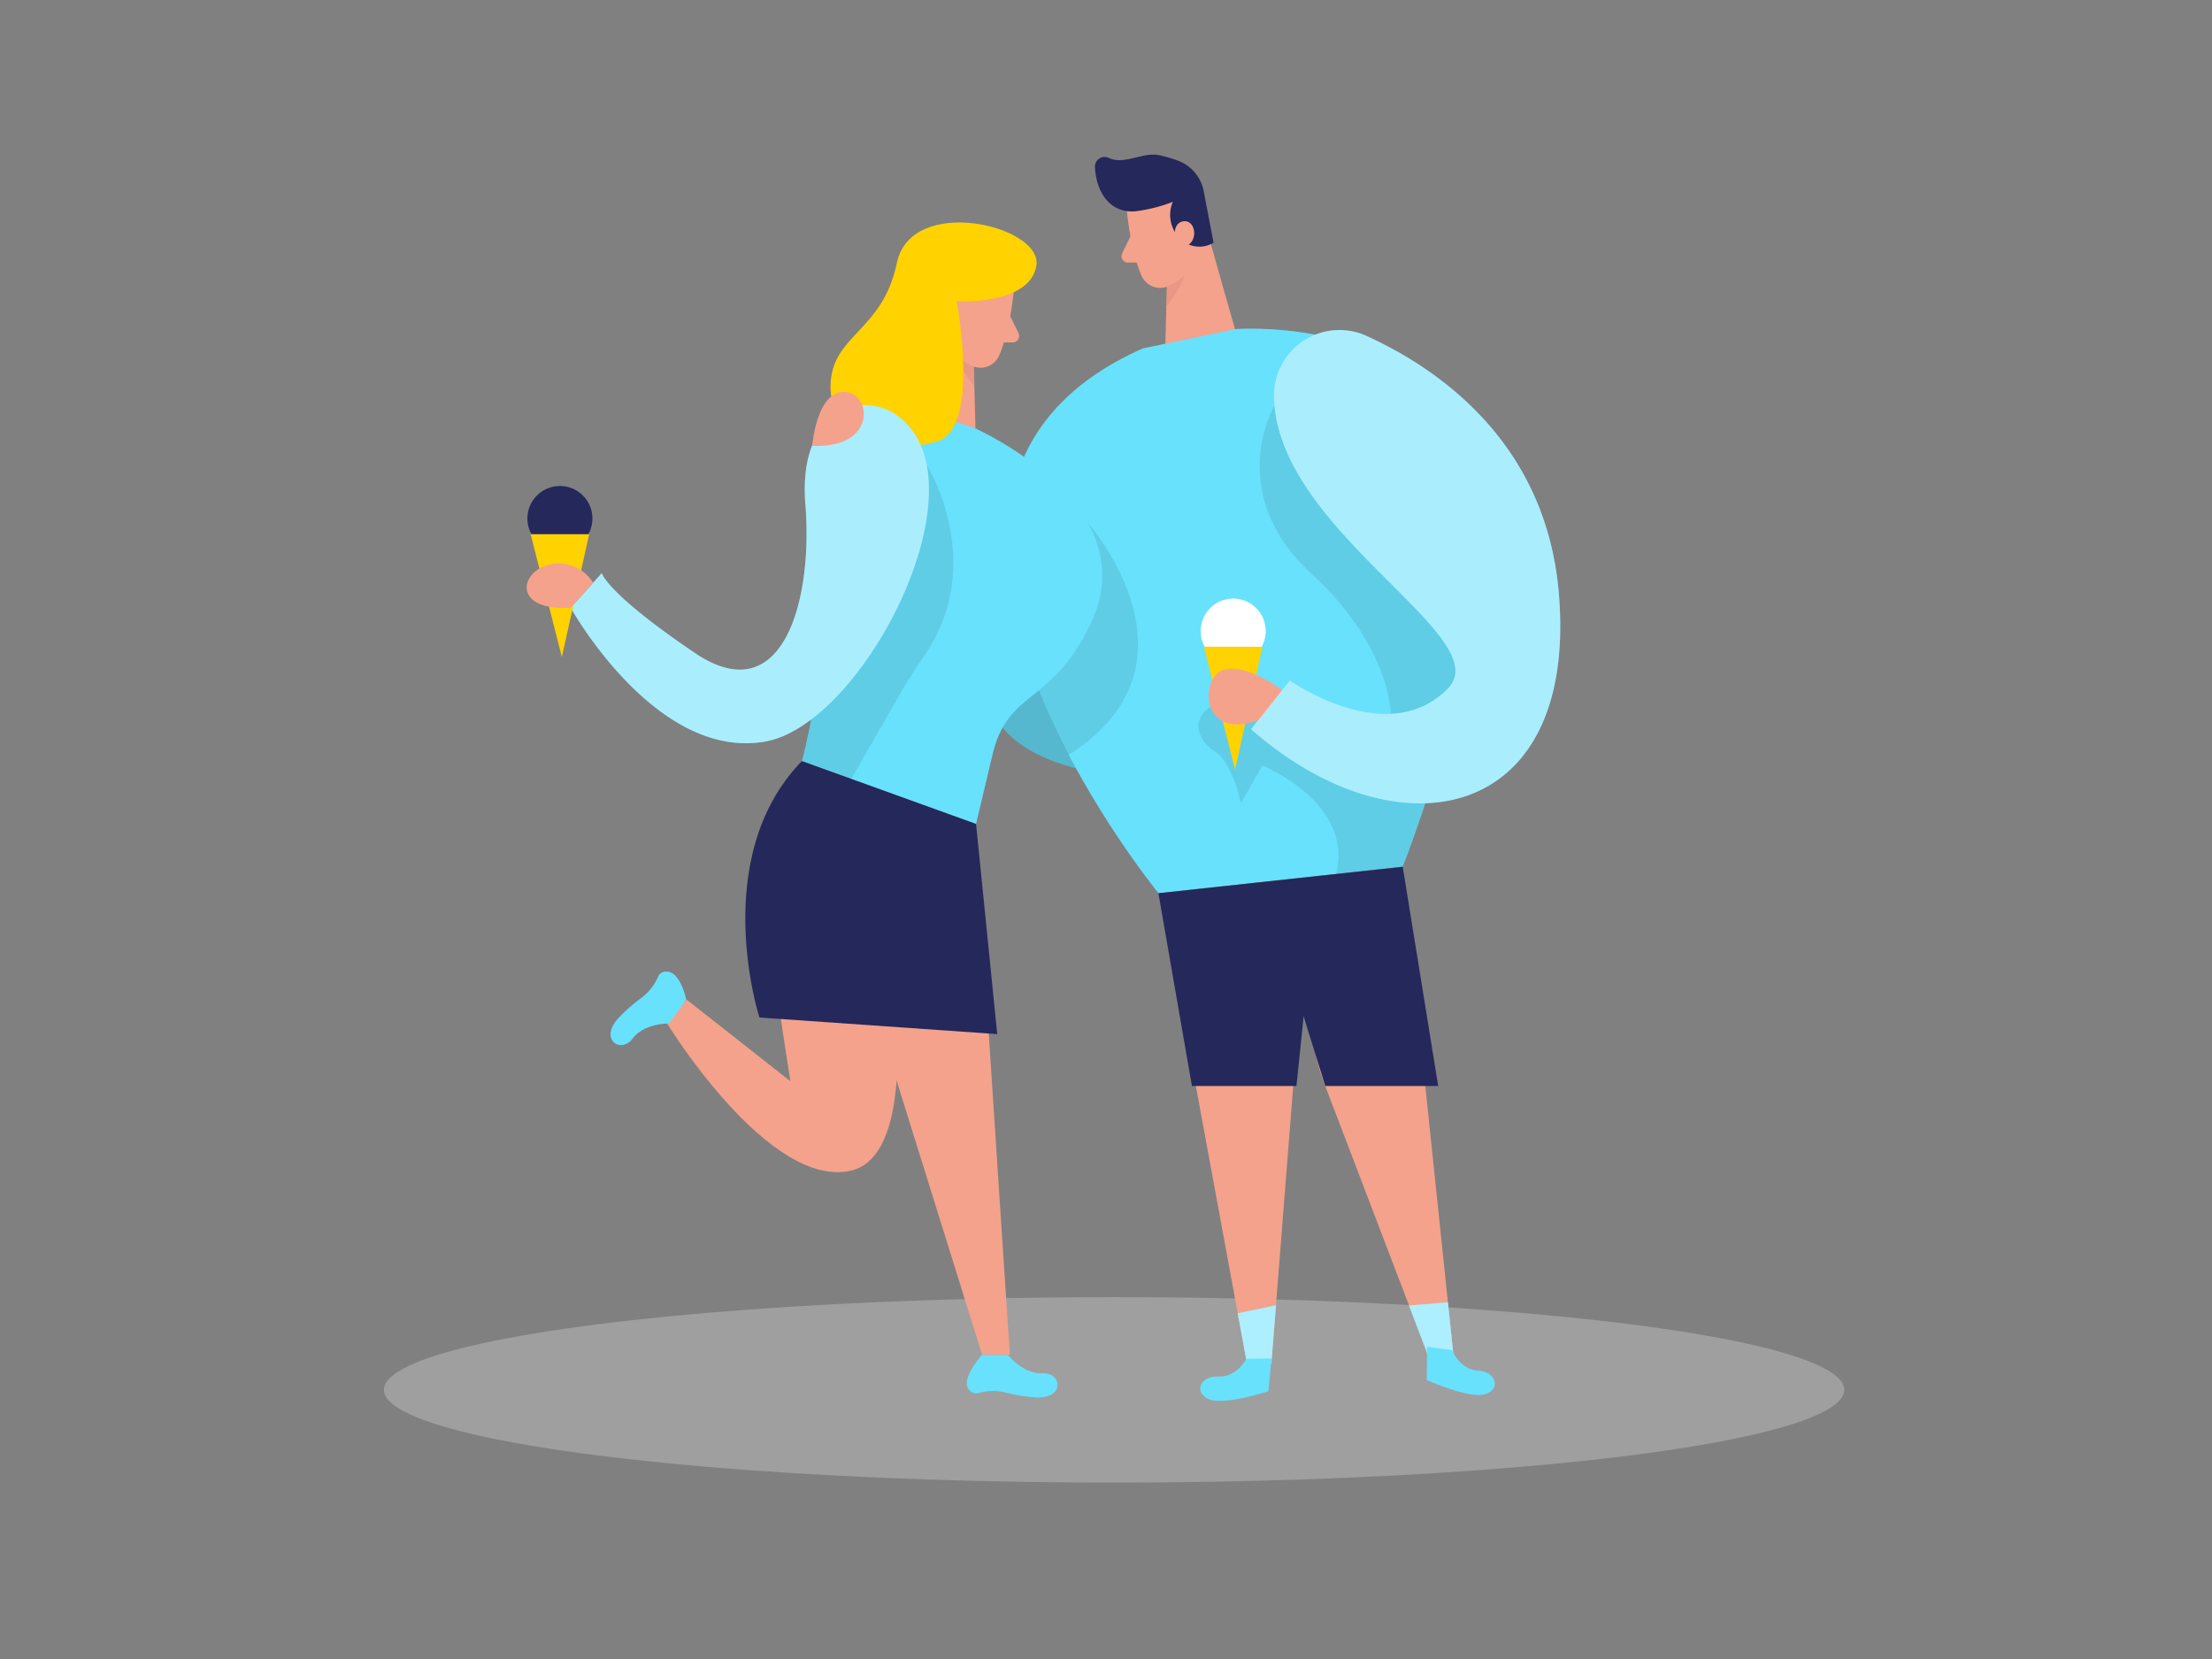 <svg id="Layer_1" data-name="Layer 1" xmlns="http://www.w3.org/2000/svg" viewBox="0 0 400 300"><rect x="0" y="0" width="400" height="300" fill="#808080" stroke="none"/><ellipse cx="201.46" cy="251.33" rx="132.04" ry="16.77" fill="#e6e6e6" opacity="0.3"/><polygon points="155.98 175.67 177.59 244.96 182.61 244.96 177.92 173.55 155.98 175.67" fill="#f4a28c"/><path d="M138.58,167.24l4.34,28.27-18.76-14.75-3.6,4.2S139,215.15,153.9,211.69s5.55-49.33,5.55-49.33Z" fill="#f4a28c"/><path d="M178.57,124.36s-1.46,14.55,28.21,16.35A161.66,161.66,0,0,0,261,134.45l-51.51-23.51Z" fill="#68e1fd"/><path d="M178.57,124.36s-1.46,14.55,28.21,16.35A161.66,161.66,0,0,0,261,134.45l-51.51-23.51Z" opacity="0.18"/><polygon points="217.09 37.52 223.56 60.37 210.72 63.04 211.16 45.34 217.09 37.52" fill="#f4a28c"/><path d="M210.9,49.21a8.58,8.58,0,0,0,3.91-3s.33,4.33-3.9,9.16Z" fill="#ce8172" opacity="0.31"/><path d="M203.78,38.19s.65,7.22,2.68,11.73a3.65,3.65,0,0,0,4.84,1.81c2.26-1.06,5-3.15,5.13-7.06l1-6.61a6.5,6.5,0,0,0-4-6.34C208.88,29.54,203.17,33.81,203.78,38.19Z" fill="#f4a28c"/><path d="M205.6,38.17a28.66,28.66,0,0,0,6.49-1.67A6,6,0,0,0,213.25,43a4.93,4.93,0,0,0,6.2.89l-1.75-9.14A7.37,7.37,0,0,0,212.87,29a25.56,25.56,0,0,0-3.33-.95c-2.83-.59-6.38,1.85-9.06.49A1.75,1.75,0,0,0,198,30.11c.08,2.86,1.36,7.16,5.4,8A6.54,6.54,0,0,0,205.6,38.17Z" fill="#24285b"/><path d="M212.45,43S212,40.19,214.12,40s2.75,3.82,0,4.69Z" fill="#f4a28c"/><path d="M204.42,42.72l-1.5,3.1a1.16,1.16,0,0,0,1,1.66l2.82,0Z" fill="#f4a28c"/><polygon points="170.02 51.96 163.54 74.81 176.39 77.48 175.94 59.78 170.02 51.96" fill="#f4a28c"/><path d="M176.21,63.65a8.58,8.58,0,0,1-3.92-3S172,65,176.2,69.8Z" fill="#ce8172" opacity="0.31"/><path d="M183.32,52.63s-.64,7.22-2.68,11.73a3.64,3.64,0,0,1-4.83,1.81c-2.26-1.06-5-3.15-5.13-7.06l-1-6.61a6.52,6.52,0,0,1,4-6.34C178.23,44,183.94,48.25,183.32,52.63Z" fill="#f4a28c"/><path d="M174.66,57.39s.43-2.76-1.67-2.91-2.75,3.82,0,4.69Z" fill="#f4a28c"/><path d="M182.68,57.16l1.5,3.1a1.16,1.16,0,0,1-1,1.66l-2.82,0Z" fill="#f4a28c"/><path d="M211.53,170.76l14.21,77.15,4.17-1.42,4.25-53.91c.5-8.69-2.87-13.61,3.09-20l-6.19-6.84Z" fill="#f4a28c"/><path d="M206.67,63l16.87-3.5s26-2,39.73,14.69c15.53,18.79-9.61,82.52-9.61,82.52l-44.18,4.79S149.54,88.25,206.67,63Z" fill="#68e1fd"/><path d="M196.68,94.52s22.6,25.38-3.43,42a113.49,113.49,0,0,1-5.39-11.61C185.76,119.36,196.68,94.52,196.68,94.52Z" opacity="0.09"/><polygon points="223.82 237.48 230.74 236.04 229.91 246.49 225.74 247.91 223.82 237.48" fill="#68e1fd"/><polygon points="223.82 237.48 230.74 236.04 229.91 246.49 225.74 247.91 223.82 237.48" fill="#fff" opacity="0.46"/><path d="M254.77,168l8.16,78-4.41-.18-19.29-50.52c-2.93-8.2-1.09-13.87-8.6-18.28l4-8.31Z" fill="#f4a28c"/><polygon points="261.83 235.49 254.79 236.07 258.52 245.86 262.93 246.04 261.83 235.49" fill="#68e1fd"/><polygon points="261.83 235.49 254.79 236.07 258.52 245.86 262.93 246.04 261.83 235.49" fill="#fff" opacity="0.46"/><polygon points="209.48 161.53 215.54 196.38 234.44 196.38 237.04 171.15 253.66 156.75 209.48 161.53" fill="#24285b"/><polygon points="253.66 156.75 260.07 196.38 239.65 196.38 229.63 164.14 253.66 156.75" fill="#24285b"/><path d="M176.39,77.48s30.85,13.69,21,34.92c-7.11,15.37-15.22,12-18,24.43L176.5,149,145,137.63s4.8-17.85,3.4-29.95S142.34,65.39,176.39,77.48Z" fill="#68e1fd"/><path d="M167.55,84s11.26,17.87-.54,34.77c-2,2.86-3.78,5.87-5.52,8.91l-7.59,13.23L145,137.63l1.69-7.51Z" opacity="0.09"/><path d="M173,54.48s4.3,22.68-3.35,25.28-19.67-.7-19.47-10,9.4-9.71,12-22.2,26.44-6.74,25.23.49S173,54.48,173,54.48Z" fill="#ffd200"/><path d="M230.47,73.3s-9.31,15.86,6.78,30.54,18.52,33.71,7.6,35.34S231.3,125.32,223,126.51s-7.11,7-3.55,9.19,4.94,9.57,4.94,9.57l3.89-6.85s16.69,6.77,13.3,19.64l12.08-1.31,4.22-11.84,12.65-19-1-16Z" opacity="0.09"/><circle cx="223" cy="114.12" r="5.88" fill="#fff"/><path d="M162.56,75.4a9.66,9.66,0,0,0-13,.83c-2.47,2.62-4.55,7.15-3.92,15,1.4,17.22-4,37.66-20,26.84s-16.82-14.43-16.82-14.43l-5.61,6.27s15.42,27.77,35.24,24.17C156.37,130.79,178.35,87.43,162.56,75.4Z" fill="#68e1fd"/><path d="M162.56,75.4a9.66,9.66,0,0,0-13,.83c-2.47,2.62-4.55,7.15-3.92,15,1.4,17.22-4,37.66-20,26.84s-16.82-14.43-16.82-14.43l-5.61,6.27s15.42,27.77,35.24,24.17C156.37,130.79,178.35,87.43,162.56,75.4Z" fill="#fff" opacity="0.44"/><path d="M230.38,71.65a11.83,11.83,0,0,1,16.78-10.88c13,5.93,32.49,19.3,34.74,46.67,3.4,41.44-29.24,47.65-55.67,24.42l7-8.81s17.82,12.62,28.63,1.41C270.9,115.09,230.72,96,230.38,71.65Z" fill="#68e1fd"/><polygon points="217.71 116.95 228.28 116.95 223.34 139.18 217.71 116.95" fill="#ffd200"/><path d="M231.92,124.84s-6.5-5-10.71-3.7-4.28,12.91,6.41,9.1Z" fill="#f4a28c"/><circle cx="101.25" cy="93.76" r="5.88" fill="#24285b"/><polygon points="95.96 96.6 106.54 96.6 101.6 118.82 95.96 96.6" fill="#ffd200"/><path d="M230.38,71.65a11.83,11.83,0,0,1,16.78-10.88c13,5.93,32.49,19.3,34.74,46.67,3.4,41.44-29.24,47.65-55.67,24.42l7-8.81s17.82,12.62,28.63,1.41C270.9,115.09,230.72,96,230.38,71.65Z" fill="#fff" opacity="0.44"/><path d="M145,137.63,176.5,149l3.83,38-43-3S128,155.15,145,137.63Z" fill="#24285b"/><path d="M146.88,80.62s.73-9.75,5.74-9.75S158.77,81.16,146.88,80.62Z" fill="#f4a28c"/><path d="M107.25,105.39a7.24,7.24,0,0,0-7.89-3.28c-5.41,1.2-6.74,8.45,3.87,7.77Z" fill="#f4a28c"/><path d="M182.24,245s2.78,3.52,6.33,3.34,4.07,4.85-1.64,4.33a32.23,32.23,0,0,1-5.26-.9,9.18,9.18,0,0,0-4.82.17,1.56,1.56,0,0,1-1.63-.65c-1.62-1.91,2.36-6.29,2.36-6.29Z" fill="#68e1fd"/><path d="M121,185.08s-4.49-.1-6.62,2.75-6.32,0-2.28-4a30.21,30.21,0,0,1,4-3.47,9.4,9.4,0,0,0,2.94-3.82,1.52,1.52,0,0,1,1.54-.84c2.5,0,3.52,5.09,3.52,5.09Z" fill="#68e1fd"/><path d="M225.4,245.72s-1.8,3.39-5.06,3.2-4.57,2.84-1.78,4.08,10.8-1.42,10.8-1.42l.58-5.94Z" fill="#68e1fd"/><path d="M262.56,244.14s1.43,3.55,4.7,3.71,4.23,3.31,1.34,4.25-10.6-2.55-10.6-2.55l.05-6Z" fill="#68e1fd"/></svg>